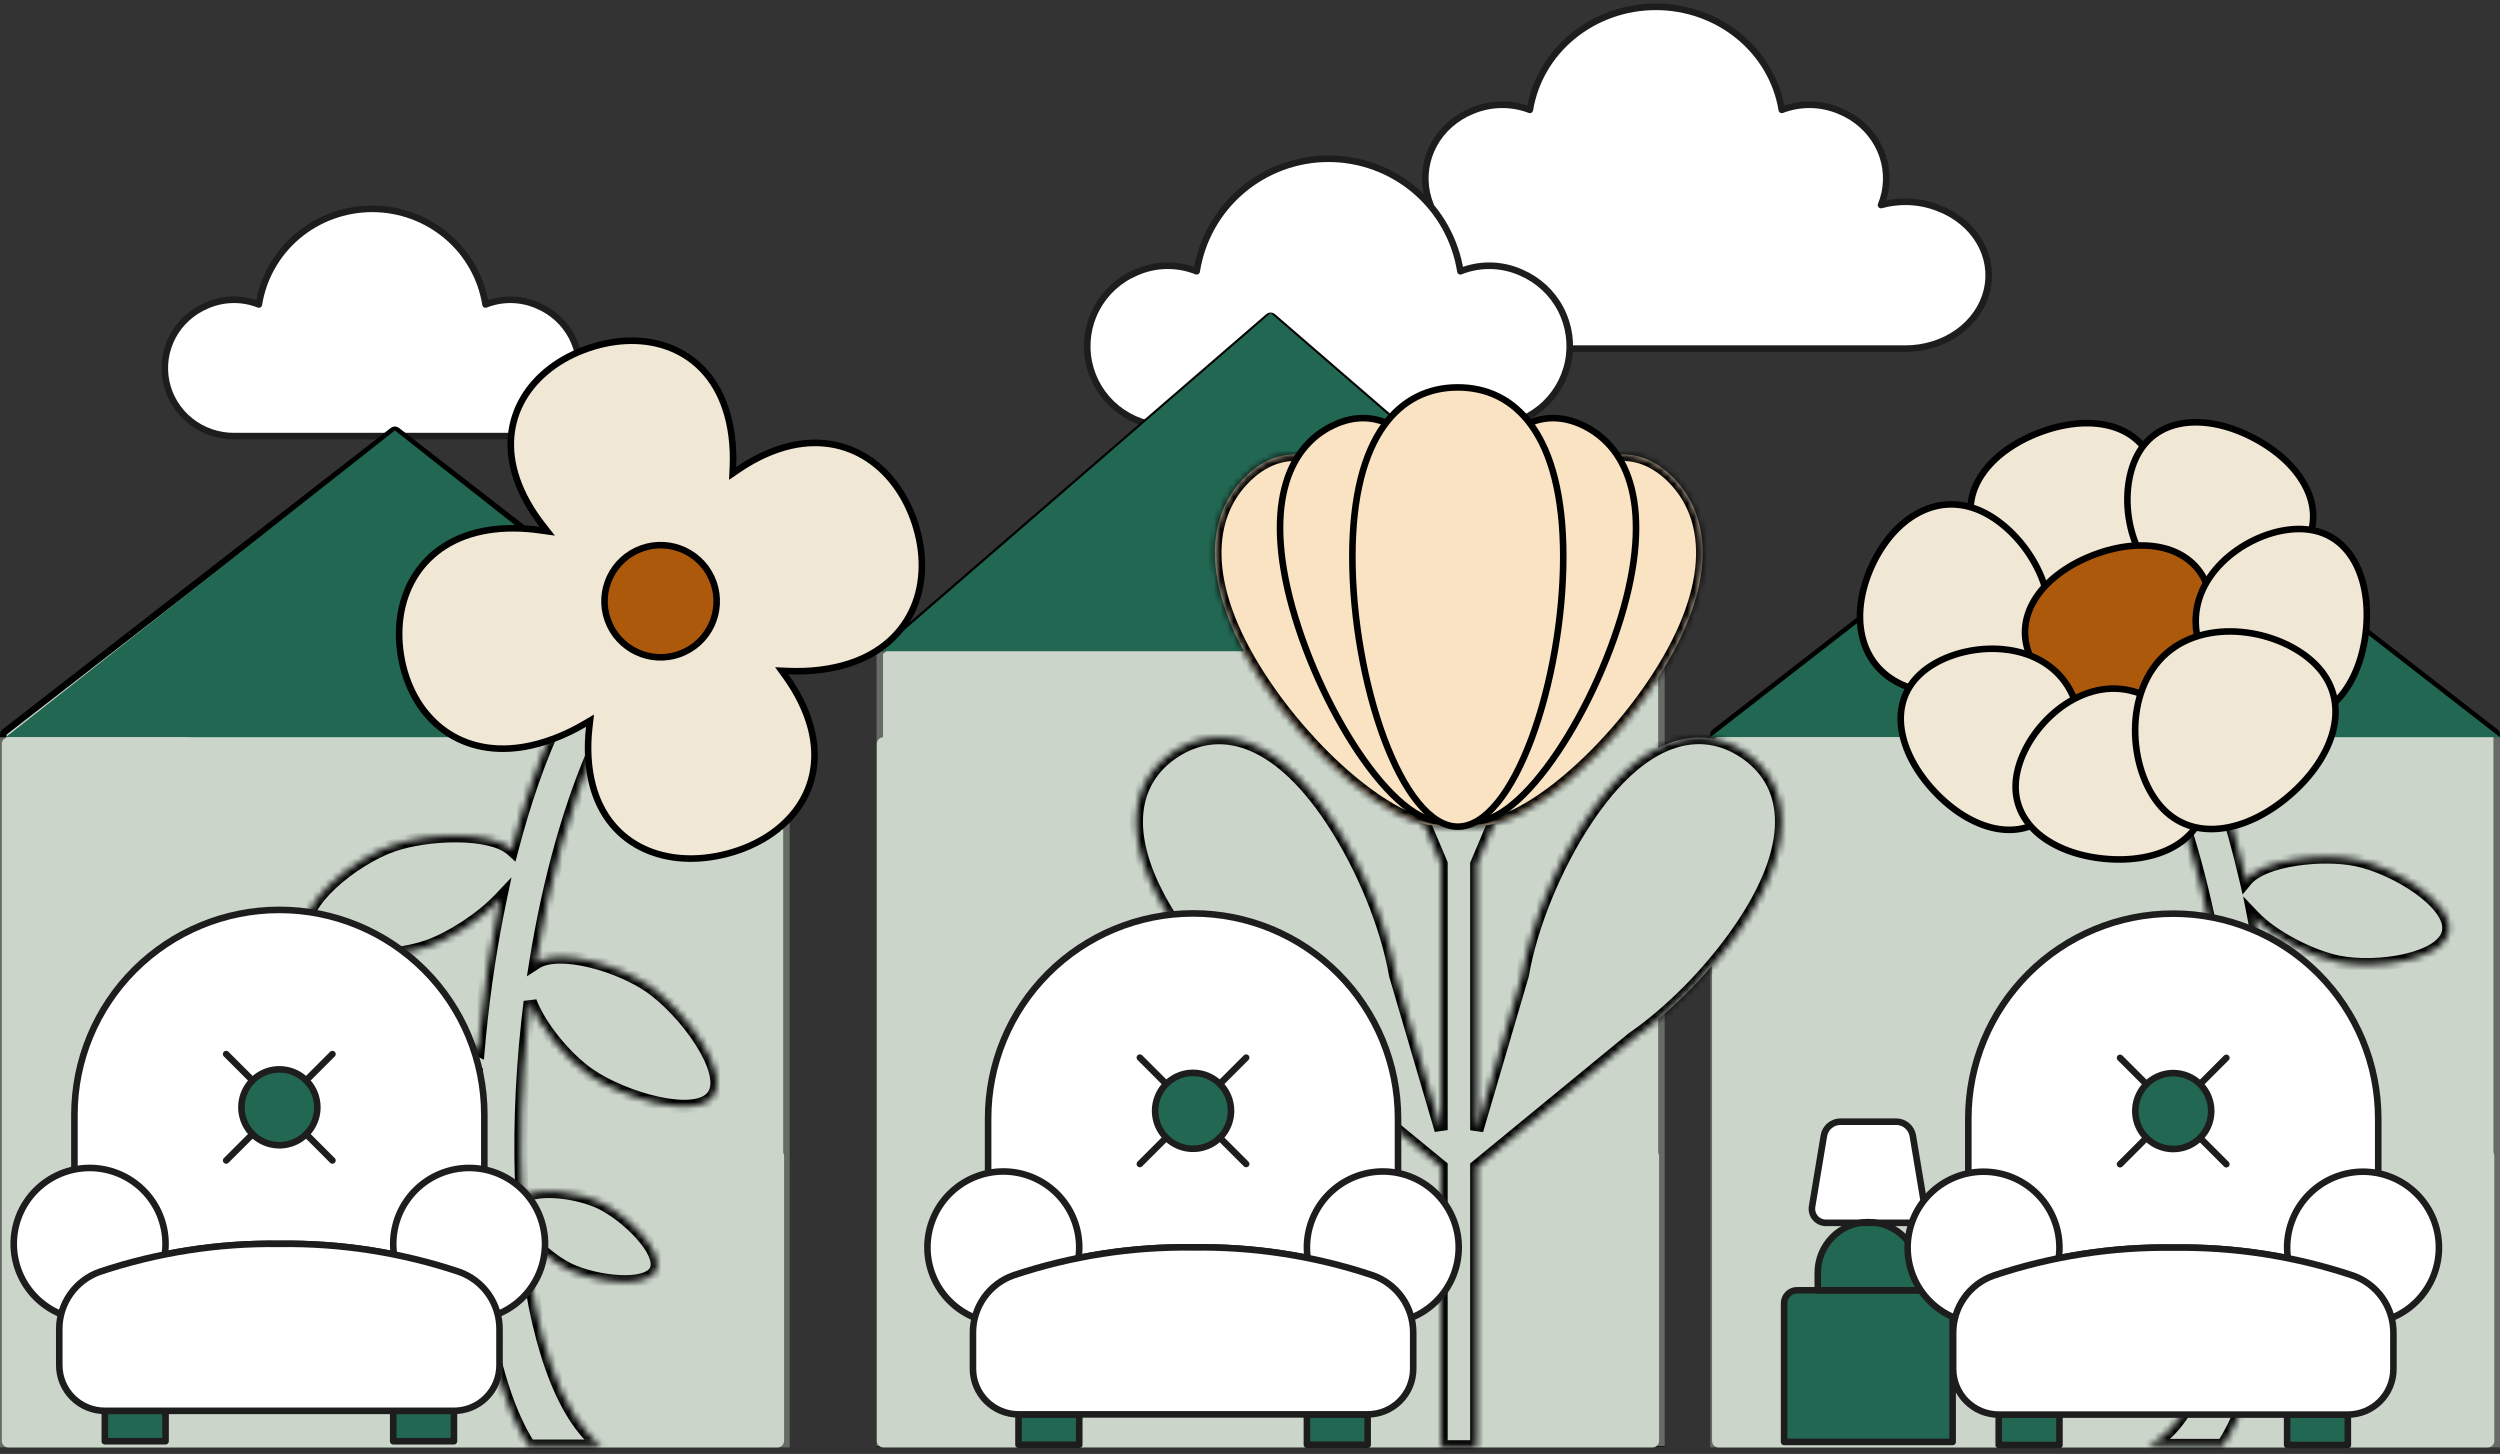 <svg width="380" height="221" viewBox="0 0 380 221" fill="none" xmlns="http://www.w3.org/2000/svg">
<rect x="0" y="0" width="380" height="221" fill="#333333" stroke="none"/>
<path d="M379.501 111.655V128.592V219.516H260.455V111.655C260.455 111.5 260.526 111.355 260.648 111.26L319.671 65.432C319.852 65.292 320.104 65.292 320.284 65.432L379.307 111.26C379.429 111.355 379.501 111.5 379.501 111.655Z" fill="#CBD5CA" stroke="black" stroke-linecap="round"/>
<path d="M319.978 65.425L259.955 112.061H380.001L319.978 65.425Z" fill="#226752"/>
<g style="mix-blend-mode:multiply" opacity="0.5">
<rect x="259.955" y="112.061" width="120.045" height="107.955" fill="#CBD5CA"/>
</g>
<g style="mix-blend-mode:overlay">
<path fill-rule="evenodd" clip-rule="evenodd" d="M379.137 175.744C379.137 175.191 378.689 174.744 378.137 174.744H350.435C349.883 174.744 349.435 174.296 349.435 173.744V154.849C349.435 154.297 348.988 153.849 348.435 153.849H320.391C319.839 153.849 319.391 153.402 319.391 152.849V133.962C319.391 133.41 318.943 132.962 318.391 132.962H290.355C289.802 132.962 289.355 132.514 289.355 131.962V113.061C289.355 112.509 288.907 112.061 288.355 112.061H261.234C260.682 112.061 260.234 112.509 260.234 113.061V219.016C260.234 219.568 260.682 220.016 261.234 220.016H319.389C319.39 220.016 319.391 220.015 319.391 220.014C319.391 220.012 319.392 220.012 319.393 220.012H378.137C378.689 220.012 379.137 219.564 379.137 219.012V175.744Z" fill="#CBD5CA"/>
</g>
<path fill-rule="evenodd" clip-rule="evenodd" d="M275.265 15.927C276.782 15.958 278.277 16.282 279.66 16.879H279.656C282.124 17.89 284.151 19.687 285.393 21.963C286.635 24.24 287.016 26.857 286.472 29.372C286.338 29.988 286.152 30.588 285.915 31.168C287.187 30.814 288.52 30.645 289.858 30.67C291.505 30.701 293.127 31.024 294.629 31.622H294.625C297.304 32.633 299.504 34.429 300.852 36.706C302.2 38.982 302.614 41.6 302.023 44.114C301.432 46.629 299.873 48.886 297.609 50.504C295.346 52.122 292.517 53.001 289.602 52.992H266.934H266.843H238.921C238.886 52.992 238.85 52.992 238.815 52.992H213.768C210.71 53.002 207.743 52.123 205.37 50.502C202.996 48.881 201.362 46.62 200.746 44.101C200.13 41.582 200.569 38.961 201.99 36.684C203.41 34.406 205.723 32.613 208.537 31.607C210.106 31.016 211.801 30.697 213.52 30.668C214.842 30.646 216.158 30.797 217.422 31.113C217.193 30.546 217.013 29.96 216.884 29.358C216.342 26.839 216.728 24.219 217.977 21.941C219.227 19.664 221.262 17.87 223.737 16.865C225.117 16.274 226.608 15.954 228.12 15.926C229.633 15.898 231.135 16.161 232.539 16.7C233.254 12.335 235.576 8.358 239.087 5.486C242.597 2.614 247.065 1.036 251.685 1.036C256.305 1.036 260.774 2.614 264.284 5.486C267.795 8.358 270.117 12.335 270.832 16.7C272.24 16.159 273.748 15.896 275.265 15.927Z" fill="white"/>
<path d="M279.66 16.879V17.379C279.897 17.379 280.101 17.212 280.149 16.98C280.197 16.748 280.075 16.514 279.858 16.42L279.66 16.879ZM275.265 15.927L275.255 16.427L275.265 15.927ZM279.656 16.879V16.379C279.417 16.379 279.211 16.548 279.165 16.782C279.119 17.017 279.245 17.251 279.466 17.342L279.656 16.879ZM285.393 21.963L285.832 21.724V21.724L285.393 21.963ZM286.472 29.372L285.983 29.266V29.266L286.472 29.372ZM285.915 31.168L285.452 30.979C285.38 31.156 285.414 31.358 285.541 31.501C285.668 31.643 285.865 31.701 286.049 31.65L285.915 31.168ZM289.858 30.67L289.868 30.17L289.858 30.67ZM294.629 31.622V32.121C294.868 32.121 295.074 31.951 295.12 31.716C295.165 31.48 295.036 31.246 294.813 31.157L294.629 31.622ZM294.625 31.622V31.122C294.383 31.122 294.176 31.294 294.133 31.532C294.089 31.769 294.222 32.004 294.448 32.089L294.625 31.622ZM297.609 50.504L297.9 50.911L297.609 50.504ZM289.602 52.992L289.603 52.492H289.602V52.992ZM238.921 52.992V52.492L238.919 52.492L238.921 52.992ZM238.815 52.992L238.817 52.492H238.815V52.992ZM213.768 52.992V52.492L213.766 52.492L213.768 52.992ZM205.37 50.502L205.651 50.089L205.37 50.502ZM200.746 44.101L201.232 43.982H201.232L200.746 44.101ZM201.99 36.684L202.414 36.948H202.414L201.99 36.684ZM208.537 31.607L208.705 32.078L208.713 32.075L208.537 31.607ZM213.52 30.668L213.528 31.168L213.52 30.668ZM217.422 31.113L217.3 31.598C217.483 31.644 217.675 31.584 217.799 31.442C217.922 31.3 217.956 31.101 217.885 30.927L217.422 31.113ZM216.884 29.358L216.395 29.463L216.395 29.463L216.884 29.358ZM217.977 21.941L217.539 21.701L217.977 21.941ZM223.737 16.865L223.925 17.328L223.934 17.325L223.737 16.865ZM232.539 16.7L232.36 17.166C232.5 17.22 232.657 17.208 232.788 17.133C232.918 17.058 233.008 16.929 233.032 16.78L232.539 16.7ZM239.087 5.486L239.403 5.873L239.087 5.486ZM264.284 5.486L264.601 5.099L264.284 5.486ZM270.832 16.7L270.339 16.78C270.363 16.929 270.453 17.058 270.583 17.133C270.714 17.208 270.871 17.22 271.011 17.166L270.832 16.7ZM279.858 16.42C278.415 15.797 276.856 15.46 275.275 15.427L275.255 16.427C276.707 16.457 278.138 16.767 279.461 17.338L279.858 16.42ZM279.656 17.379H279.66V16.379H279.656V17.379ZM285.832 21.724C284.533 19.343 282.417 17.47 279.845 16.416L279.466 17.342C281.832 18.311 283.769 20.03 284.954 22.203L285.832 21.724ZM286.961 29.477C287.531 26.845 287.131 24.105 285.832 21.724L284.954 22.203C286.139 24.375 286.502 26.87 285.983 29.266L286.961 29.477ZM286.377 31.357C286.625 30.751 286.821 30.122 286.961 29.477L285.983 29.266C285.856 29.853 285.678 30.426 285.452 30.979L286.377 31.357ZM289.868 30.17C288.481 30.144 287.1 30.319 285.78 30.686L286.049 31.65C287.274 31.308 288.558 31.145 289.849 31.17L289.868 30.17ZM294.813 31.157C293.255 30.537 291.573 30.202 289.868 30.17L289.849 31.17C291.437 31.199 293 31.512 294.444 32.086L294.813 31.157ZM294.625 32.121H294.629V31.122H294.625V32.121ZM301.282 36.451C299.871 34.068 297.577 32.202 294.801 31.154L294.448 32.089C297.03 33.064 299.136 34.79 300.422 36.961L301.282 36.451ZM302.51 44.228C303.131 41.585 302.695 38.836 301.282 36.451L300.422 36.961C301.706 39.129 302.097 41.614 301.536 44L302.51 44.228ZM297.9 50.911C300.254 49.228 301.889 46.87 302.51 44.228L301.536 44C300.975 46.387 299.492 48.544 297.318 50.097L297.9 50.911ZM289.6 53.492C292.615 53.501 295.547 52.592 297.9 50.911L297.318 50.097C295.144 51.651 292.419 52.5 289.603 52.492L289.6 53.492ZM266.934 53.492H289.602V52.492H266.934V53.492ZM266.843 53.492H266.934V52.492H266.843V53.492ZM238.921 53.492H266.843V52.492H238.921V53.492ZM238.813 53.492C238.85 53.492 238.886 53.492 238.923 53.492L238.919 52.492C238.885 52.492 238.851 52.492 238.817 52.492L238.813 53.492ZM213.768 53.492H238.815V52.492H213.768V53.492ZM205.088 50.915C207.55 52.597 210.618 53.503 213.769 53.492L213.766 52.492C210.803 52.502 207.936 51.649 205.651 50.089L205.088 50.915ZM200.261 44.219C200.909 46.871 202.624 49.233 205.088 50.915L205.651 50.089C203.368 48.53 201.815 46.368 201.232 43.982L200.261 44.219ZM201.565 36.419C200.077 38.806 199.611 41.565 200.261 44.219L201.232 43.982C200.649 41.599 201.062 39.116 202.414 36.948L201.565 36.419ZM208.369 31.137C205.461 32.175 203.052 34.035 201.565 36.419L202.414 36.948C203.768 34.778 205.985 33.05 208.705 32.078L208.369 31.137ZM213.511 30.168C211.736 30.198 209.985 30.527 208.361 31.14L208.713 32.075C210.227 31.505 211.865 31.196 213.528 31.168L213.511 30.168ZM217.543 30.628C216.237 30.301 214.877 30.146 213.511 30.168L213.528 31.168C214.807 31.147 216.08 31.293 217.3 31.598L217.543 30.628ZM216.395 29.463C216.53 30.093 216.719 30.707 216.958 31.3L217.885 30.927C217.668 30.386 217.496 29.826 217.372 29.253L216.395 29.463ZM217.539 21.701C216.232 24.083 215.827 26.826 216.395 29.463L217.372 29.253C216.856 26.853 217.224 24.355 218.416 22.182L217.539 21.701ZM223.549 16.402C220.97 17.449 218.845 19.32 217.539 21.701L218.416 22.182C219.608 20.008 221.553 18.292 223.925 17.328L223.549 16.402ZM228.111 15.426C226.535 15.456 224.98 15.788 223.54 16.405L223.934 17.325C225.254 16.759 226.682 16.453 228.13 16.426L228.111 15.426ZM232.718 16.233C231.254 15.671 229.687 15.396 228.111 15.426L228.13 16.426C229.578 16.399 231.017 16.651 232.36 17.166L232.718 16.233ZM238.77 5.099C235.168 8.046 232.781 12.131 232.045 16.619L233.032 16.78C233.727 12.539 235.984 8.67 239.403 5.873L238.77 5.099ZM251.685 0.536C246.952 0.536 242.372 2.153 238.77 5.099L239.403 5.873C242.823 3.076 247.178 1.536 251.685 1.536V0.536ZM264.601 5.099C260.999 2.153 256.419 0.536 251.685 0.536V1.536C256.192 1.536 260.548 3.076 263.968 5.873L264.601 5.099ZM271.325 16.619C270.59 12.131 268.203 8.046 264.601 5.099L263.968 5.873C267.387 8.67 269.644 12.539 270.339 16.78L271.325 16.619ZM275.275 15.427C273.694 15.395 272.122 15.669 270.653 16.233L271.011 17.166C272.359 16.649 273.802 16.398 275.255 16.427L275.275 15.427Z" fill="#1D1D1D"/>
<path d="M231.22 41.434C229.773 40.781 228.208 40.428 226.62 40.394C225.032 40.36 223.454 40.647 221.98 41.237C221.231 36.47 218.8 32.126 215.125 28.988C211.45 25.851 206.773 24.127 201.937 24.127C197.101 24.127 192.423 25.851 188.748 28.988C185.073 32.126 182.643 36.47 181.894 41.237C180.425 40.649 178.852 40.361 177.269 40.392C175.686 40.423 174.125 40.772 172.68 41.418C170.089 42.516 167.959 44.476 166.651 46.963C165.343 49.451 164.939 52.314 165.506 55.066C166.073 57.817 167.578 60.288 169.763 62.058C171.949 63.829 174.682 64.79 177.497 64.778H226.373C229.184 64.788 231.912 63.828 234.095 62.06C236.278 60.293 237.782 57.827 238.352 55.08C238.921 52.333 238.522 49.474 237.222 46.987C235.922 44.501 233.8 42.538 231.216 41.434H231.22Z" fill="white" stroke="#1D1D1D" stroke-linejoin="round"/>
<path d="M294.827 196.121H273.152C272.629 196.121 272.128 196.329 271.759 196.698C271.389 197.068 271.182 197.569 271.182 198.091V219.169H296.799V198.085C296.797 197.563 296.589 197.064 296.219 196.695C295.85 196.327 295.349 196.121 294.827 196.121Z" fill="#226752"/>
<path d="M291.674 193.558C291.688 192.539 291.5 191.528 291.12 190.583C290.74 189.638 290.177 188.778 289.462 188.053C288.747 187.327 287.894 186.752 286.955 186.358C286.015 185.965 285.007 185.763 283.989 185.763C282.97 185.763 281.962 185.965 281.022 186.358C280.083 186.752 279.231 187.327 278.515 188.053C277.8 188.778 277.237 189.638 276.857 190.583C276.477 191.528 276.289 192.539 276.304 193.558V196.125H291.674V193.558Z" fill="#226752"/>
<path d="M290.435 185.872H277.543C277.233 185.872 276.927 185.804 276.645 185.674C276.364 185.544 276.115 185.354 275.914 185.117C275.714 184.881 275.567 184.603 275.485 184.304C275.403 184.005 275.386 183.692 275.437 183.386L277.228 172.643C277.326 172.044 277.634 171.499 278.097 171.105C278.56 170.712 279.148 170.496 279.756 170.496H288.223C288.829 170.496 289.416 170.712 289.879 171.104C290.341 171.496 290.65 172.039 290.75 172.637L292.541 183.38C292.593 183.686 292.577 184 292.495 184.3C292.414 184.6 292.267 184.878 292.067 185.115C291.866 185.352 291.616 185.543 291.335 185.674C291.053 185.805 290.746 185.872 290.435 185.872Z" fill="white"/>
<path d="M290.435 185.872H277.543C277.233 185.872 276.927 185.804 276.645 185.674C276.364 185.544 276.115 185.354 275.914 185.117C275.714 184.881 275.567 184.603 275.485 184.304C275.403 184.005 275.386 183.692 275.437 183.386L277.228 172.643C277.326 172.044 277.634 171.499 278.097 171.105C278.56 170.712 279.148 170.496 279.756 170.496H288.223C288.829 170.496 289.416 170.712 289.879 171.104C290.341 171.496 290.65 172.039 290.75 172.637L292.541 183.38C292.593 183.686 292.577 184 292.495 184.3C292.414 184.6 292.267 184.878 292.067 185.115C291.866 185.352 291.616 185.543 291.335 185.674C291.053 185.805 290.746 185.872 290.435 185.872V185.872Z" stroke="#1D1D1D" stroke-linecap="round" stroke-linejoin="round"/>
<path d="M294.827 196.121H273.152C272.629 196.121 272.128 196.329 271.759 196.698C271.389 197.068 271.182 197.569 271.182 198.091V219.169H296.799V198.085C296.797 197.563 296.589 197.064 296.219 196.695C295.85 196.327 295.349 196.121 294.827 196.121V196.121Z" stroke="#1D1D1D" stroke-linecap="round" stroke-linejoin="round"/>
<path d="M291.674 193.558C291.688 192.539 291.5 191.528 291.12 190.583C290.74 189.638 290.177 188.778 289.462 188.053C288.747 187.327 287.894 186.752 286.955 186.358C286.015 185.965 285.007 185.763 283.989 185.763C282.97 185.763 281.962 185.965 281.022 186.358C280.083 186.752 279.231 187.327 278.515 188.053C277.8 188.778 277.237 189.638 276.857 190.583C276.477 191.528 276.289 192.539 276.304 193.558V196.125H291.674V193.558Z" stroke="#1D1D1D" stroke-linecap="round" stroke-linejoin="round"/>
<mask id="path-14-inside-1_1230_17545" fill="white">
<path fill-rule="evenodd" clip-rule="evenodd" d="M326.476 219.704C331.51 217.575 335.342 209.964 337.516 199.012C335.832 201.014 333.247 202.923 331.124 203.816C327.31 205.419 319.787 205.928 318.69 203.116C317.592 200.304 323.335 195.237 327.149 193.634C330.463 192.241 336.243 191.815 338.422 193.572C339.183 188.009 339.571 181.797 339.537 175.15C337.878 177.306 335.072 179.432 332.795 180.389C328.981 181.992 321.458 182.5 320.361 179.689C319.263 176.877 325.006 171.81 328.82 170.207C331.835 168.939 336.891 168.472 339.419 169.721C339.246 165.194 338.885 160.504 338.323 155.711C338.144 154.192 337.949 152.689 337.737 151.203C336.121 154.896 332.676 159.034 329.65 161.213C324.759 164.734 314.297 167.935 311.886 164.33C309.475 160.724 316.027 151.676 320.918 148.154C325.091 145.151 332.903 142.677 336.606 144.253C334.334 131.867 330.932 120.992 326.964 112.801C326.196 111.215 326.539 109.239 327.914 108.122C329.622 106.732 332.055 107.324 333.044 109.278C336.272 115.655 339.154 124.048 341.393 133.762C343.996 130.589 352.986 129.623 358.148 130.671C364.018 131.863 372.934 137.283 372.182 141.581C371.43 145.88 361.293 147.431 355.424 146.239C351.382 145.418 345.571 142.527 342.591 139.402C343.761 145.403 344.688 151.816 345.313 158.5C346.07 166.609 346.317 174.417 346.111 181.651C348.52 180.157 354.56 181.315 357.734 183.024C361.387 184.991 366.224 190.366 364.877 193.058C363.531 195.751 356.511 194.742 352.859 192.775C350.469 191.489 347.39 188.645 345.925 186.079C345.085 201.078 342.218 213.178 337.909 219.704H326.476Z"/>
</mask>
<path fill-rule="evenodd" clip-rule="evenodd" d="M326.476 219.704C331.51 217.575 335.342 209.964 337.516 199.012C335.832 201.014 333.247 202.923 331.124 203.816C327.31 205.419 319.787 205.928 318.69 203.116C317.592 200.304 323.335 195.237 327.149 193.634C330.463 192.241 336.243 191.815 338.422 193.572C339.183 188.009 339.571 181.797 339.537 175.15C337.878 177.306 335.072 179.432 332.795 180.389C328.981 181.992 321.458 182.5 320.361 179.689C319.263 176.877 325.006 171.81 328.82 170.207C331.835 168.939 336.891 168.472 339.419 169.721C339.246 165.194 338.885 160.504 338.323 155.711C338.144 154.192 337.949 152.689 337.737 151.203C336.121 154.896 332.676 159.034 329.65 161.213C324.759 164.734 314.297 167.935 311.886 164.33C309.475 160.724 316.027 151.676 320.918 148.154C325.091 145.151 332.903 142.677 336.606 144.253C334.334 131.867 330.932 120.992 326.964 112.801C326.196 111.215 326.539 109.239 327.914 108.122C329.622 106.732 332.055 107.324 333.044 109.278C336.272 115.655 339.154 124.048 341.393 133.762C343.996 130.589 352.986 129.623 358.148 130.671C364.018 131.863 372.934 137.283 372.182 141.581C371.43 145.88 361.293 147.431 355.424 146.239C351.382 145.418 345.571 142.527 342.591 139.402C343.761 145.403 344.688 151.816 345.313 158.5C346.07 166.609 346.317 174.417 346.111 181.651C348.52 180.157 354.56 181.315 357.734 183.024C361.387 184.991 366.224 190.366 364.877 193.058C363.531 195.751 356.511 194.742 352.859 192.775C350.469 191.489 347.39 188.645 345.925 186.079C345.085 201.078 342.218 213.178 337.909 219.704H326.476Z" fill="#CBD5CA"/>
<path d="M326.476 219.704L326.087 218.782L326.476 220.704V219.704ZM337.516 199.012L338.497 199.206L336.751 198.368L337.516 199.012ZM331.124 203.816L331.511 204.738L331.124 203.816ZM318.69 203.116L319.621 202.752L318.69 203.116ZM327.149 193.634L326.761 192.712L327.149 193.634ZM338.422 193.572L337.794 194.35L339.172 195.462L339.412 193.707L338.422 193.572ZM339.537 175.15L340.537 175.145L340.523 172.23L338.745 174.54L339.537 175.15ZM332.795 180.389L333.182 181.31L332.795 180.389ZM320.361 179.689L321.292 179.325L320.361 179.689ZM328.82 170.207L328.433 169.285L328.82 170.207ZM339.419 169.721L338.976 170.618L340.482 171.361L340.418 169.683L339.419 169.721ZM338.323 155.711L339.316 155.595L338.323 155.711ZM337.737 151.203L338.727 151.062L338.23 147.58L336.821 150.802L337.737 151.203ZM329.65 161.213L329.065 160.401L329.65 161.213ZM311.886 164.33L311.055 164.885L311.886 164.33ZM320.918 148.154L321.503 148.966L320.918 148.154ZM336.606 144.253L336.214 145.173L337.925 145.901L337.589 144.072L336.606 144.253ZM326.964 112.801L327.864 112.365L326.964 112.801ZM327.914 108.122L327.283 107.346V107.346L327.914 108.122ZM333.044 109.278L332.152 109.73V109.73L333.044 109.278ZM341.393 133.762L340.418 133.986L340.875 135.969L342.166 134.396L341.393 133.762ZM358.148 130.671L357.949 131.651L358.148 130.671ZM372.182 141.581L371.197 141.409L372.182 141.581ZM355.424 146.239L355.225 147.219L355.424 146.239ZM342.591 139.402L343.314 138.712L340.955 136.238L341.609 139.593L342.591 139.402ZM345.313 158.5L344.317 158.593L345.313 158.5ZM346.111 181.651L345.111 181.623L345.058 183.481L346.638 182.501L346.111 181.651ZM357.734 183.024L358.208 182.144L357.734 183.024ZM364.877 193.058L365.772 193.505L364.877 193.058ZM352.859 192.775L352.385 193.656L352.859 192.775ZM345.925 186.079L346.793 185.583L345.115 182.645L344.926 186.023L345.925 186.079ZM337.909 219.704V220.704H338.447L338.744 220.255L337.909 219.704ZM326.866 220.625C329.686 219.432 332.044 216.766 333.954 213.132C335.872 209.481 337.399 204.74 338.497 199.206L336.535 198.817C335.46 204.236 333.983 208.776 332.184 212.201C330.375 215.643 328.3 217.847 326.087 218.782L326.866 220.625ZM336.751 198.368C335.162 200.257 332.704 202.066 330.736 202.894L331.511 204.738C333.79 203.78 336.502 201.771 338.282 199.655L336.751 198.368ZM330.736 202.894C328.972 203.635 326.276 204.144 323.898 204.121C322.71 204.11 321.668 203.966 320.89 203.693C320.096 203.414 319.743 203.064 319.621 202.752L317.758 203.48C318.185 204.574 319.184 205.214 320.228 205.58C321.289 205.953 322.571 206.109 323.879 206.121C326.49 206.146 329.462 205.599 331.511 204.738L330.736 202.894ZM319.621 202.752C319.496 202.432 319.518 201.906 319.908 201.118C320.288 200.35 320.946 199.488 321.793 198.62C323.49 196.881 325.772 195.298 327.536 194.556L326.761 192.712C324.712 193.573 322.215 195.325 320.362 197.223C319.433 198.174 318.623 199.206 318.116 200.23C317.619 201.233 317.334 202.394 317.758 203.48L319.621 202.752ZM327.536 194.556C329.061 193.915 331.209 193.479 333.24 193.421C334.25 193.392 335.2 193.458 336.006 193.624C336.823 193.792 337.421 194.049 337.794 194.35L339.049 192.793C338.333 192.215 337.391 191.867 336.409 191.665C335.415 191.46 334.304 191.39 333.183 191.422C330.95 191.486 328.551 191.96 326.761 192.712L327.536 194.556ZM339.412 193.707C340.181 188.092 340.571 181.833 340.537 175.145L338.537 175.155C338.57 181.761 338.185 187.926 337.431 193.436L339.412 193.707ZM338.745 174.54C337.191 176.56 334.524 178.577 332.407 179.467L333.182 181.31C335.62 180.286 338.566 178.053 340.33 175.76L338.745 174.54ZM332.407 179.467C330.643 180.208 327.947 180.717 325.569 180.694C324.382 180.683 323.339 180.539 322.562 180.266C321.767 179.987 321.414 179.637 321.292 179.325L319.429 180.052C319.856 181.147 320.855 181.787 321.899 182.153C322.96 182.526 324.242 182.682 325.55 182.694C328.161 182.719 331.133 182.172 333.182 181.31L332.407 179.467ZM321.292 179.325C321.167 179.004 321.189 178.479 321.579 177.69C321.96 176.923 322.617 176.061 323.464 175.193C325.162 173.454 327.443 171.87 329.208 171.129L328.433 169.285C326.384 170.146 323.886 171.898 322.033 173.796C321.105 174.747 320.294 175.779 319.787 176.803C319.29 177.805 319.006 178.967 319.429 180.052L321.292 179.325ZM329.208 171.129C330.592 170.547 332.495 170.132 334.363 170.018C336.258 169.903 337.945 170.108 338.976 170.618L339.862 168.824C338.365 168.085 336.26 167.899 334.241 168.022C332.196 168.147 330.064 168.599 328.433 169.285L329.208 171.129ZM340.418 169.683C340.245 165.129 339.881 160.413 339.316 155.595L337.329 155.828C337.889 160.595 338.248 165.259 338.42 169.759L340.418 169.683ZM339.316 155.595C339.137 154.068 338.94 152.556 338.727 151.062L336.747 151.344C336.958 152.822 337.152 154.317 337.329 155.828L339.316 155.595ZM336.821 150.802C335.279 154.325 331.951 158.323 329.065 160.401L330.234 162.024C333.401 159.744 336.963 155.466 338.653 151.604L336.821 150.802ZM329.065 160.401C326.744 162.073 323.034 163.704 319.619 164.468C317.914 164.85 316.346 165 315.099 164.865C313.835 164.727 313.083 164.32 312.717 163.774L311.055 164.885C311.895 166.142 313.355 166.687 314.883 166.853C316.429 167.021 318.234 166.828 320.056 166.42C323.698 165.604 327.665 163.874 330.234 162.024L329.065 160.401ZM312.717 163.774C312.345 163.216 312.239 162.316 312.563 161.018C312.88 159.744 313.571 158.264 314.515 156.736C316.405 153.676 319.18 150.638 321.503 148.966L320.334 147.343C317.765 149.192 314.819 152.439 312.813 155.685C311.809 157.31 311.008 158.987 310.622 160.534C310.243 162.057 310.222 163.64 311.055 164.885L312.717 163.774ZM321.503 148.966C323.475 147.546 326.357 146.223 329.2 145.451C330.616 145.067 331.996 144.828 333.223 144.774C334.461 144.721 335.478 144.86 336.214 145.173L336.997 143.333C335.882 142.858 334.534 142.715 333.136 142.776C331.726 142.837 330.197 143.109 328.676 143.521C325.644 144.344 322.534 145.759 320.334 147.343L321.503 148.966ZM337.589 144.072C335.306 131.622 331.881 120.657 327.864 112.365L326.064 113.237C329.983 121.327 333.362 132.111 335.622 144.433L337.589 144.072ZM327.864 112.365C327.278 111.155 327.564 109.694 328.544 108.897L327.283 107.346C325.514 108.784 325.113 111.275 326.064 113.237L327.864 112.365ZM328.544 108.897C329.729 107.934 331.434 108.312 332.152 109.73L333.936 108.826C332.676 106.337 329.515 105.531 327.283 107.346L328.544 108.897ZM332.152 109.73C335.333 116.015 338.191 124.326 340.418 133.986L342.367 133.537C340.116 123.771 337.211 115.296 333.936 108.826L332.152 109.73ZM342.166 134.396C342.666 133.787 343.542 133.211 344.758 132.72C345.958 132.236 347.41 131.867 348.967 131.622C352.092 131.129 355.507 131.155 357.949 131.651L358.347 129.691C355.627 129.139 351.967 129.124 348.656 129.646C346.994 129.908 345.388 130.309 344.009 130.866C342.646 131.416 341.422 132.15 340.62 133.127L342.166 134.396ZM357.949 131.651C360.729 132.216 364.298 133.805 367.069 135.776C368.452 136.76 369.587 137.805 370.323 138.818C371.068 139.844 371.319 140.713 371.197 141.409L373.167 141.754C373.421 140.3 372.84 138.88 371.941 137.643C371.034 136.394 369.714 135.204 368.228 134.146C365.261 132.035 361.437 130.319 358.347 129.691L357.949 131.651ZM371.197 141.409C371.077 142.096 370.56 142.793 369.534 143.447C368.516 144.095 367.114 144.621 365.497 144.995C362.258 145.742 358.402 145.823 355.623 145.259L355.225 147.219C358.315 147.846 362.462 147.748 365.947 146.943C367.691 146.541 369.331 145.948 370.609 145.134C371.878 144.325 372.911 143.216 373.167 141.754L371.197 141.409ZM355.623 145.259C353.716 144.872 351.342 143.983 349.072 142.798C346.797 141.611 344.702 140.167 343.314 138.712L341.867 140.092C343.46 141.762 345.76 143.326 348.146 144.571C350.536 145.818 353.089 146.785 355.225 147.219L355.623 145.259ZM341.609 139.593C342.773 145.56 343.695 151.941 344.317 158.593L346.308 158.407C345.681 151.691 344.749 145.245 343.572 139.21L341.609 139.593ZM344.317 158.593C345.071 166.664 345.316 174.43 345.111 181.623L347.11 181.68C347.317 174.403 347.069 166.555 346.308 158.407L344.317 158.593ZM346.638 182.501C347.048 182.246 347.698 182.061 348.575 181.992C349.438 181.924 350.441 181.975 351.494 182.126C353.61 182.43 355.796 183.117 357.26 183.905L358.208 182.144C356.498 181.223 354.077 180.476 351.778 180.147C350.622 179.981 349.466 179.916 348.419 179.998C347.387 180.079 346.378 180.309 345.584 180.801L346.638 182.501ZM357.26 183.905C358.948 184.814 360.967 186.551 362.391 188.383C363.101 189.296 363.627 190.187 363.9 190.963C364.178 191.754 364.147 192.283 363.983 192.611L365.772 193.505C366.281 192.487 366.15 191.335 365.786 190.299C365.417 189.249 364.757 188.168 363.97 187.155C362.399 185.134 360.173 183.202 358.208 182.144L357.26 183.905ZM363.983 192.611C363.823 192.931 363.441 193.249 362.675 193.464C361.919 193.675 360.925 193.743 359.8 193.666C357.547 193.513 355.02 192.803 353.333 191.895L352.385 193.656C354.35 194.714 357.159 195.492 359.665 195.662C360.92 195.747 362.162 195.684 363.215 195.39C364.258 195.097 365.258 194.532 365.772 193.505L363.983 192.611ZM353.333 191.895C351.093 190.689 348.158 187.973 346.793 185.583L345.056 186.575C346.623 189.318 349.844 192.288 352.385 193.656L353.333 191.895ZM344.926 186.023C344.089 200.982 341.231 212.858 337.075 219.152L338.744 220.255C343.205 213.498 346.082 201.173 346.923 186.135L344.926 186.023ZM326.476 220.704H337.909V218.704H326.476V220.704Z" fill="black" mask="url(#path-14-inside-1_1230_17545)"/>
<path d="M300.158 80.84C301.363 83.967 304.259 86.983 307.821 88.85C311.38 90.715 315.526 91.395 319.221 89.973C322.915 88.551 325.534 85.269 326.921 81.501C328.309 77.728 328.432 73.551 327.227 70.424C326.034 67.332 323.615 65.456 320.541 64.7C317.45 63.941 313.69 64.317 309.893 65.778C306.097 67.239 303.056 69.48 301.273 72.114C299.5 74.735 298.965 77.748 300.158 80.84Z" fill="#F0E7D5" stroke="black"/>
<path d="M324.891 69.154C323.316 72.112 322.934 76.274 323.857 80.186C324.778 84.094 326.981 87.668 330.477 89.525C333.974 91.382 338.171 91.207 341.929 89.784C345.691 88.36 348.93 85.716 350.504 82.757C352.061 79.831 351.894 76.776 350.45 73.961C348.999 71.131 346.251 68.54 342.659 66.632C339.066 64.724 335.379 63.897 332.219 64.278C329.076 64.657 326.448 66.228 324.891 69.154Z" fill="#F0E7D5" stroke="black"/>
<path d="M289.094 104.056C292.472 105.596 297.019 105.88 301.148 104.845C305.279 103.81 308.896 101.482 310.532 97.901C312.167 94.32 311.556 90.065 309.631 86.269C307.707 82.475 304.512 79.23 301.134 77.69C297.785 76.163 294.485 76.418 291.598 77.954C288.697 79.497 286.191 82.349 284.506 86.038C282.822 89.727 282.309 93.487 283.043 96.688C283.774 99.873 285.744 102.529 289.094 104.056Z" fill="#F0E7D5" stroke="black"/>
<path d="M308.44 99.433C309.645 102.56 312.541 105.575 316.104 107.442C319.662 109.308 323.808 109.987 327.503 108.566C331.198 107.144 333.816 103.862 335.203 100.093C336.591 96.321 336.714 92.144 335.509 89.017C334.317 85.924 331.897 84.048 328.823 83.293C325.732 82.534 321.972 82.91 318.176 84.371C314.379 85.832 311.338 88.073 309.556 90.707C307.782 93.328 307.248 96.34 308.44 99.433Z" fill="#AC590C" stroke="black"/>
<path d="M350.734 80.477C347.401 80.099 343.386 81.272 340.082 83.565C336.782 85.856 334.263 89.215 333.818 93.145C333.372 97.076 335.075 100.912 337.779 103.883C340.486 106.856 344.137 108.896 347.47 109.273C350.766 109.646 353.55 108.369 355.641 105.994C357.743 103.606 359.147 100.102 359.604 96.063C360.062 92.024 359.478 88.294 357.964 85.498C356.457 82.716 354.03 80.849 350.734 80.477Z" fill="#F0E7D5" stroke="black"/>
<path d="M311.665 123.645C314.112 121.353 315.819 117.538 316.211 113.538C316.603 109.542 315.674 105.449 312.966 102.563C310.258 99.677 306.229 98.488 302.212 98.621C298.192 98.755 294.271 100.212 291.825 102.504C289.405 104.77 288.575 107.715 289.031 110.846C289.489 113.993 291.252 117.332 294.034 120.297C296.817 123.262 300.039 125.235 303.153 125.894C306.25 126.55 309.245 125.912 311.665 123.645Z" fill="#F0E7D5" stroke="black"/>
<path d="M335.291 121.413C335.615 118.078 334.376 114.086 332.028 110.823C329.682 107.563 326.279 105.101 322.338 104.72C318.397 104.338 314.585 106.102 311.656 108.851C308.724 111.603 306.742 115.283 306.419 118.619C306.099 121.917 307.421 124.676 309.832 126.727C312.256 128.788 315.786 130.134 319.836 130.526C323.885 130.918 327.609 130.275 330.383 128.716C333.143 127.166 334.971 124.712 335.291 121.413Z" fill="#F0E7D5" stroke="black"/>
<path d="M352.509 101.588C350.086 98.798 345.956 96.761 341.57 96.161C337.188 95.563 332.638 96.409 329.341 99.269C326.044 102.128 324.565 106.51 324.542 110.928C324.519 115.351 325.957 119.723 328.381 122.512C330.78 125.274 333.996 126.313 337.467 125.943C340.955 125.572 344.706 123.775 348.085 120.844C351.465 117.913 353.773 114.456 354.631 111.058C355.486 107.677 354.909 104.349 352.509 101.588Z" fill="#F0E7D5" stroke="black"/>
<path d="M303.033 193.891C311.831 190.948 321.063 189.511 330.339 189.64C339.615 189.511 348.847 190.948 357.645 193.891C359.127 194.411 360.451 195.304 361.489 196.483V170.027C361.489 161.765 358.207 153.841 352.364 147.999C346.522 142.156 338.598 138.874 330.336 138.874C322.074 138.874 314.15 142.156 308.308 147.999C302.466 153.841 299.184 161.765 299.184 170.027V196.483C300.224 195.303 301.549 194.411 303.033 193.891Z" fill="white"/>
<path d="M303.033 193.891C311.831 190.948 321.063 189.511 330.339 189.64C339.615 189.511 348.847 190.948 357.645 193.891C359.127 194.411 360.451 195.304 361.489 196.483V170.027C361.489 161.765 358.207 153.841 352.364 147.999C346.522 142.156 338.598 138.874 330.336 138.874C322.074 138.874 314.15 142.156 308.308 147.999C302.466 153.841 299.184 161.765 299.184 170.027V196.483C300.224 195.303 301.549 194.411 303.033 193.891V193.891Z" stroke="#1D1D1D" stroke-linecap="round" stroke-linejoin="round"/>
<path d="M289.959 189.637C289.959 192.697 291.175 195.632 293.338 197.796C295.502 199.959 298.437 201.175 301.497 201.175C304.557 201.175 307.491 199.959 309.655 197.796C311.819 195.632 313.034 192.697 313.034 189.637C313.034 186.577 311.819 183.643 309.655 181.479C307.491 179.315 304.557 178.1 301.497 178.1C298.437 178.1 295.502 179.315 293.338 181.479C291.175 183.643 289.959 186.577 289.959 189.637Z" fill="white"/>
<path d="M289.959 189.637C289.959 192.697 291.175 195.632 293.338 197.796C295.502 199.959 298.437 201.175 301.497 201.175C304.557 201.175 307.491 199.959 309.655 197.796C311.819 195.632 313.034 192.697 313.034 189.637C313.034 186.577 311.819 183.643 309.655 181.479C307.491 179.315 304.557 178.1 301.497 178.1C298.437 178.1 295.502 179.315 293.338 181.479C291.175 183.643 289.959 186.577 289.959 189.637V189.637Z" stroke="#1D1D1D" stroke-linecap="round" stroke-linejoin="round"/>
<path d="M347.643 189.637C347.643 192.697 348.858 195.632 351.022 197.796C353.186 199.959 356.12 201.175 359.18 201.175C362.24 201.175 365.175 199.959 367.338 197.796C369.502 195.632 370.718 192.697 370.718 189.637C370.718 186.577 369.502 183.643 367.338 181.479C365.175 179.315 362.24 178.1 359.18 178.1C356.12 178.1 353.186 179.315 351.022 181.479C348.858 183.643 347.643 186.577 347.643 189.637Z" fill="white"/>
<path d="M347.643 189.637C347.643 192.697 348.858 195.632 351.022 197.796C353.186 199.959 356.12 201.175 359.18 201.175C362.24 201.175 365.175 199.959 367.338 197.796C369.502 195.632 370.718 192.697 370.718 189.637C370.718 186.577 369.502 183.643 367.338 181.479C365.175 179.315 362.24 178.1 359.18 178.1C356.12 178.1 353.186 179.315 351.022 181.479C348.858 183.643 347.643 186.577 347.643 189.637V189.637Z" stroke="#1D1D1D" stroke-linecap="round" stroke-linejoin="round"/>
<path d="M303.805 215.022H313.035V219.637H303.805V215.022Z" fill="#226752" stroke="#1D1D1D" stroke-linecap="round" stroke-linejoin="round"/>
<path d="M347.643 215.022H356.873V219.637H347.643V215.022Z" fill="#226752" stroke="#1D1D1D" stroke-linecap="round" stroke-linejoin="round"/>
<path d="M336.106 168.88C336.106 170.021 335.768 171.136 335.134 172.085C334.5 173.034 333.599 173.773 332.545 174.21C331.491 174.646 330.331 174.761 329.212 174.538C328.093 174.315 327.065 173.766 326.258 172.959C325.451 172.152 324.902 171.125 324.679 170.006C324.457 168.887 324.571 167.727 325.007 166.672C325.444 165.618 326.184 164.717 327.132 164.084C328.081 163.45 329.196 163.111 330.337 163.111C331.867 163.111 333.334 163.719 334.416 164.801C335.498 165.883 336.106 167.35 336.106 168.88Z" fill="#226752" stroke="#1D1D1D" stroke-linecap="round" stroke-linejoin="round"/>
<path d="M363.799 202.593C363.802 200.683 363.212 198.819 362.11 197.259C361.008 195.699 359.448 194.521 357.647 193.886C348.848 190.943 339.617 189.506 330.341 189.636C321.064 189.506 311.832 190.943 303.034 193.886C301.232 194.521 299.672 195.699 298.57 197.259C297.468 198.819 296.878 200.683 296.881 202.593V208.096C296.881 209.006 297.06 209.906 297.408 210.746C297.756 211.585 298.266 212.349 298.909 212.991C299.552 213.634 300.315 214.144 301.155 214.492C301.995 214.839 302.895 215.018 303.804 215.018H356.875C357.784 215.018 358.684 214.839 359.524 214.492C360.364 214.144 361.127 213.634 361.77 212.991C362.413 212.349 362.923 211.585 363.271 210.746C363.619 209.906 363.798 209.006 363.798 208.096L363.799 202.593Z" fill="white"/>
<path d="M334.405 164.793L338.402 160.796" stroke="#1D1D1D" stroke-linecap="round" stroke-linejoin="round"/>
<path d="M322.252 160.796L326.249 164.793" stroke="#1D1D1D" stroke-linecap="round" stroke-linejoin="round"/>
<path d="M322.252 176.959L326.249 172.962" stroke="#1D1D1D" stroke-linecap="round" stroke-linejoin="round"/>
<path d="M334.405 172.962L338.402 176.959" stroke="#1D1D1D" stroke-linecap="round" stroke-linejoin="round"/>
<path d="M363.799 202.593C363.802 200.683 363.212 198.819 362.11 197.259C361.008 195.699 359.448 194.521 357.647 193.886C348.848 190.943 339.617 189.506 330.341 189.636C321.064 189.506 311.832 190.943 303.034 193.886C301.232 194.521 299.672 195.699 298.57 197.259C297.468 198.819 296.878 200.683 296.881 202.593V208.096C296.881 209.006 297.06 209.906 297.408 210.746C297.756 211.585 298.266 212.349 298.909 212.991C299.552 213.634 300.315 214.144 301.155 214.492C301.995 214.839 302.895 215.018 303.804 215.018H356.875C357.784 215.018 358.684 214.839 359.524 214.492C360.364 214.144 361.127 213.634 361.77 212.991C362.413 212.349 362.923 211.585 363.271 210.746C363.619 209.906 363.798 209.006 363.798 208.096L363.799 202.593Z" stroke="#1D1D1D" stroke-linecap="round" stroke-linejoin="round"/>
<path d="M252.545 99.41V118.313V219.38H133.721V99.41C133.721 99.265 133.784 99.127 133.894 99.032L192.806 48.121C192.994 47.959 193.272 47.959 193.46 48.121L252.372 99.032C252.482 99.127 252.545 99.265 252.545 99.41Z" fill="#CBD5CA" stroke="black" stroke-linecap="round"/>
<path d="M193.132 47.584L133.705 99.006H252.559L193.132 47.584Z" fill="#226752"/>
<g style="mix-blend-mode:multiply" opacity="0.5">
<rect x="133.221" y="99.006" width="119.824" height="120.794" fill="#CBD5CA"/>
</g>
<g style="mix-blend-mode:overlay">
<path fill-rule="evenodd" clip-rule="evenodd" d="M252.181 175.744C252.181 175.192 251.734 174.744 251.181 174.744H223.48C222.928 174.744 222.48 174.296 222.48 173.744V154.85C222.48 154.297 222.032 153.85 221.48 153.85H193.436C192.884 153.85 192.436 153.402 192.436 152.85V133.962C192.436 133.41 191.988 132.962 191.436 132.962H163.399C162.847 132.962 162.399 132.514 162.399 131.962V113.061C162.399 112.509 161.952 112.061 161.399 112.061H134.279C133.727 112.061 133.279 112.509 133.279 113.061V219.016C133.279 219.568 133.727 220.016 134.279 220.016H192.434C192.435 220.016 192.436 220.015 192.436 220.014C192.436 220.013 192.437 220.012 192.438 220.012H251.181C251.734 220.012 252.181 219.564 252.181 219.012V175.744Z" fill="#CBD5CA"/>
</g>
<mask id="path-43-inside-2_1230_17545" fill="white">
<path fill-rule="evenodd" clip-rule="evenodd" d="M241.065 124.606C236.357 131.722 232.685 140.751 231.401 148.193L224.467 171.802V131.331L230.837 116.234H212.706L219.047 131.264V171.773L212.122 148.194C210.836 140.755 207.165 131.732 202.461 124.62C193.845 111.597 185.024 109.915 178.409 114.291C171.795 118.667 169.892 127.443 178.508 140.466C182.964 147.202 189.361 153.755 195.415 157.907L219.047 177.313V219.906H224.467V177.313L248.143 157.871C254.187 153.718 260.569 147.176 265.017 140.453C273.633 127.429 271.73 118.653 265.116 114.278C258.501 109.902 249.68 111.583 241.065 124.606Z"/>
</mask>
<path fill-rule="evenodd" clip-rule="evenodd" d="M241.065 124.606C236.357 131.722 232.685 140.751 231.401 148.193L224.467 171.802V131.331L230.837 116.234H212.706L219.047 131.264V171.773L212.122 148.194C210.836 140.755 207.165 131.732 202.461 124.62C193.845 111.597 185.024 109.915 178.409 114.291C171.795 118.667 169.892 127.443 178.508 140.466C182.964 147.202 189.361 153.755 195.415 157.907L219.047 177.313V219.906H224.467V177.313L248.143 157.871C254.187 153.718 260.569 147.176 265.017 140.453C273.633 127.429 271.73 118.653 265.116 114.278C258.501 109.902 249.68 111.583 241.065 124.606Z" fill="#CBD5CA"/>
<path d="M231.401 148.193L232.36 148.475L232.376 148.42L232.386 148.363L231.401 148.193ZM241.065 124.606L241.899 125.158L241.065 124.606ZM224.467 171.802H223.467L225.427 172.083L224.467 171.802ZM224.467 131.331L223.546 130.942L223.467 131.128V131.331H224.467ZM230.837 116.234L231.758 116.623L232.344 115.234H230.837V116.234ZM212.706 116.234V115.234H211.198L211.784 116.623L212.706 116.234ZM219.047 131.264H220.047V131.062L219.968 130.876L219.047 131.264ZM219.047 171.773L218.088 172.055L220.047 171.773H219.047ZM212.122 148.194L211.137 148.364L211.147 148.42L211.163 148.475L212.122 148.194ZM202.461 124.62L201.627 125.172L202.461 124.62ZM178.409 114.291L178.961 115.125L178.409 114.291ZM178.508 140.466L179.342 139.915L178.508 140.466ZM195.415 157.907L196.05 157.134L196.016 157.106L195.981 157.082L195.415 157.907ZM219.047 177.313H220.047V176.84L219.682 176.54L219.047 177.313ZM219.047 219.906H218.047V220.906H219.047V219.906ZM224.467 219.906V220.906H225.467V219.906H224.467ZM224.467 177.313L223.833 176.54L223.467 176.84V177.313H224.467ZM248.143 157.871L247.577 157.046L247.542 157.071L247.509 157.098L248.143 157.871ZM265.017 140.453L264.183 139.901L265.017 140.453ZM265.116 114.278L264.564 115.112V115.112L265.116 114.278ZM232.386 148.363C233.644 141.072 237.259 132.171 241.899 125.158L240.231 124.055C235.455 131.274 231.725 140.431 230.415 148.023L232.386 148.363ZM225.427 172.083L232.36 148.475L230.441 147.911L223.508 171.52L225.427 172.083ZM223.467 131.331V171.802H225.467V131.331H223.467ZM225.389 131.719L231.758 116.623L229.915 115.845L223.546 130.942L225.389 131.719ZM230.837 115.234H212.706V117.234H230.837V115.234ZM211.784 116.623L218.126 131.653L219.968 130.876L213.627 115.845L211.784 116.623ZM220.047 171.773V131.264H218.047V171.773H220.047ZM211.163 148.475L218.088 172.055L220.007 171.492L213.082 147.912L211.163 148.475ZM201.627 125.172C206.263 132.18 209.877 141.075 211.137 148.364L213.108 148.023C211.796 140.434 208.068 131.283 203.295 124.068L201.627 125.172ZM178.961 115.125C182.025 113.099 185.553 112.486 189.341 113.87C193.175 115.271 197.384 118.758 201.627 125.172L203.295 124.068C198.922 117.459 194.412 113.594 190.028 111.992C185.598 110.373 181.409 111.108 177.858 113.457L178.961 115.125ZM179.342 139.915C175.099 133.501 173.536 128.263 173.746 124.187C173.954 120.16 175.898 117.152 178.961 115.125L177.858 113.457C174.307 115.806 171.992 119.374 171.749 124.084C171.508 128.746 173.301 134.408 177.674 141.018L179.342 139.915ZM195.981 157.082C190.04 153.008 183.732 146.55 179.342 139.915L177.674 141.018C182.197 147.854 188.683 154.502 194.849 158.731L195.981 157.082ZM219.682 176.54L196.05 157.134L194.78 158.68L218.413 178.086L219.682 176.54ZM220.047 219.906V177.313H218.047V219.906H220.047ZM224.467 218.906H219.047V220.906H224.467V218.906ZM223.467 177.313V219.906H225.467V177.313H223.467ZM247.509 157.098L223.833 176.54L225.102 178.085L248.778 158.643L247.509 157.098ZM264.183 139.901C259.801 146.524 253.508 152.971 247.577 157.046L248.71 158.695C254.866 154.464 261.337 147.828 265.851 141.004L264.183 139.901ZM264.564 115.112C267.627 117.138 269.571 120.146 269.779 124.174C269.99 128.25 268.426 133.487 264.183 139.901L265.851 141.004C270.224 134.395 272.017 128.733 271.776 124.071C271.533 119.361 269.218 115.793 265.667 113.444L264.564 115.112ZM241.899 125.158C246.142 118.745 250.35 115.257 254.184 113.857C257.972 112.473 261.501 113.085 264.564 115.112L265.667 113.444C262.117 111.094 257.927 110.36 253.498 111.978C249.113 113.58 244.603 117.445 240.231 124.055L241.899 125.158Z" fill="black" mask="url(#path-43-inside-2_1230_17545)"/>
<mask id="path-45-inside-3_1230_17545" fill="white">
<path fill-rule="evenodd" clip-rule="evenodd" d="M218.707 125.557C211.271 125.411 199.001 114.71 191.407 102.939C182.192 88.657 183.352 78.209 189.345 72.394C195.339 66.58 203.897 67.6 213.112 81.882C216.543 87.201 219.582 93.608 221.735 99.856C223.888 93.608 226.926 87.201 230.358 81.882C239.573 67.6 248.131 66.58 254.124 72.394C260.118 78.209 261.277 88.657 252.062 102.939C244.542 114.595 232.436 125.203 224.98 125.55C224.84 125.579 224.694 125.594 224.546 125.594H219.106C218.969 125.594 218.836 125.581 218.707 125.557Z"/>
</mask>
<path fill-rule="evenodd" clip-rule="evenodd" d="M218.707 125.557C211.271 125.411 199.001 114.71 191.407 102.939C182.192 88.657 183.352 78.209 189.345 72.394C195.339 66.58 203.897 67.6 213.112 81.882C216.543 87.201 219.582 93.608 221.735 99.856C223.888 93.608 226.926 87.201 230.358 81.882C239.573 67.6 248.131 66.58 254.124 72.394C260.118 78.209 261.277 88.657 252.062 102.939C244.542 114.595 232.436 125.203 224.98 125.55C224.84 125.579 224.694 125.594 224.546 125.594H219.106C218.969 125.594 218.836 125.581 218.707 125.557Z" fill="#FAE3C3"/>
<path d="M218.707 125.557L218.895 124.574L218.812 124.559L218.727 124.557L218.707 125.557ZM191.407 102.939L192.248 102.397L191.407 102.939ZM189.345 72.394L188.649 71.677V71.677L189.345 72.394ZM213.112 81.882L212.271 82.424L213.112 81.882ZM221.735 99.856L220.789 100.182L221.735 102.926L222.68 100.182L221.735 99.856ZM230.358 81.882L231.198 82.424L230.358 81.882ZM254.124 72.394L254.821 71.677V71.677L254.124 72.394ZM252.062 102.939L251.222 102.397L252.062 102.939ZM224.98 125.55L224.934 124.551L224.854 124.554L224.775 124.571L224.98 125.55ZM218.727 124.557C217.084 124.525 215.081 123.902 212.835 122.73C210.602 121.565 208.194 119.891 205.761 117.842C200.892 113.743 195.992 108.201 192.248 102.397L190.567 103.481C194.417 109.448 199.448 115.142 204.472 119.372C206.985 121.488 209.514 123.253 211.91 124.503C214.293 125.747 216.612 126.516 218.688 126.557L218.727 124.557ZM192.248 102.397C187.705 95.356 185.78 89.353 185.673 84.469C185.566 79.61 187.254 75.817 190.041 73.112L188.649 71.677C185.443 74.787 183.555 79.125 183.673 84.513C183.791 89.878 185.895 96.24 190.567 103.481L192.248 102.397ZM190.041 73.112C192.823 70.413 196.086 69.374 199.711 70.553C203.431 71.762 207.714 75.361 212.271 82.424L213.952 81.34C209.295 74.121 204.692 70.069 200.33 68.651C195.874 67.203 191.861 68.561 188.649 71.677L190.041 73.112ZM212.271 82.424C215.655 87.668 218.66 94.002 220.789 100.182L222.68 99.531C220.504 93.215 217.432 86.733 213.952 81.34L212.271 82.424ZM222.68 100.182C224.81 94.002 227.815 87.668 231.198 82.424L229.518 81.34C226.038 86.733 222.966 93.215 220.789 99.531L222.68 100.182ZM231.198 82.424C235.756 75.361 240.039 71.762 243.758 70.553C247.384 69.374 250.647 70.413 253.428 73.112L254.821 71.677C251.609 68.561 247.596 67.203 243.14 68.651C238.778 70.069 234.175 74.121 229.518 81.34L231.198 82.424ZM253.428 73.112C256.216 75.817 257.904 79.61 257.797 84.469C257.689 89.353 255.765 95.356 251.222 102.397L252.903 103.481C257.575 96.24 259.678 89.878 259.796 84.513C259.915 79.125 258.026 74.787 254.821 71.677L253.428 73.112ZM251.222 102.397C247.514 108.144 242.672 113.636 237.85 117.723C235.44 119.766 233.052 121.444 230.829 122.627C228.595 123.817 226.591 124.474 224.934 124.551L225.026 126.548C227.097 126.452 229.401 125.653 231.769 124.392C234.149 123.125 236.655 121.358 239.143 119.249C244.119 115.031 249.09 109.39 252.903 103.481L251.222 102.397ZM224.775 124.571C224.702 124.586 224.625 124.594 224.546 124.594V126.594C224.764 126.594 224.977 126.572 225.185 126.528L224.775 124.571ZM224.546 124.594H219.106V126.594H224.546V124.594ZM219.106 124.594C219.033 124.594 218.962 124.587 218.895 124.574L218.52 126.539C218.71 126.575 218.906 126.594 219.106 126.594V124.594Z" fill="black" mask="url(#path-45-inside-3_1230_17545)"/>
<path d="M246.372 93.873C243.842 102.2 239.575 110.732 235.049 116.734C232.785 119.737 230.473 122.084 228.301 123.461C226.116 124.846 224.165 125.195 222.566 124.415C220.967 123.635 219.704 121.718 218.816 118.834C217.934 115.967 217.461 112.262 217.37 108.111C217.19 99.813 218.54 89.858 221.07 81.531C223.6 73.203 226.811 68.152 230.227 65.609C233.621 63.082 237.243 63.009 240.71 64.701C244.177 66.392 246.826 69.523 248.006 74.282C249.194 79.071 248.903 85.545 246.372 93.873Z" fill="#FAE3C3" stroke="black"/>
<path d="M196.873 93.873C199.403 102.2 203.67 110.732 208.196 116.734C210.46 119.737 212.772 122.084 214.944 123.461C217.129 124.846 219.08 125.195 220.679 124.415C222.279 123.635 223.541 121.718 224.429 118.834C225.311 115.967 225.784 112.262 225.875 108.111C226.055 99.813 224.705 89.858 222.175 81.531C219.645 73.203 216.434 68.152 213.019 65.609C209.624 63.082 206.002 63.009 202.535 64.701C199.068 66.392 196.419 69.523 195.239 74.282C194.051 79.071 194.343 85.545 196.873 93.873Z" fill="#FAE3C3" stroke="black"/>
<path d="M237.616 84.612C237.616 93.912 235.776 104.238 232.807 112.226C231.321 116.221 229.564 119.604 227.634 121.978C225.696 124.362 223.65 125.653 221.588 125.653C219.526 125.653 217.48 124.362 215.542 121.978C213.612 119.604 211.855 116.221 210.369 112.226C207.4 104.238 205.56 93.912 205.56 84.612C205.56 75.311 207.4 68.871 210.308 64.771C213.201 60.692 217.178 58.886 221.588 58.886C225.998 58.886 229.975 60.692 232.868 64.771C235.776 68.871 237.616 75.311 237.616 84.612Z" fill="#FAE3C3" stroke="black"/>
<path d="M154.042 193.856C162.84 190.913 172.072 189.476 181.348 189.606C190.624 189.476 199.855 190.913 208.654 193.856C210.136 194.376 211.459 195.269 212.498 196.448V169.992C212.498 161.73 209.215 153.806 203.373 147.964C197.531 142.121 189.607 138.839 181.345 138.839C173.083 138.839 165.159 142.121 159.317 147.964C153.475 153.806 150.192 161.73 150.192 169.992V196.448C151.232 195.268 152.558 194.376 154.042 193.856Z" fill="white"/>
<path d="M154.042 193.856C162.84 190.913 172.072 189.476 181.348 189.606C190.624 189.476 199.855 190.913 208.654 193.856C210.136 194.376 211.459 195.269 212.498 196.448V169.992C212.498 161.73 209.215 153.806 203.373 147.964C197.531 142.121 189.607 138.839 181.345 138.839C173.083 138.839 165.159 142.121 159.317 147.964C153.475 153.806 150.192 161.73 150.192 169.992V196.448C151.232 195.268 152.558 194.376 154.042 193.856V193.856Z" stroke="#1D1D1D" stroke-linecap="round" stroke-linejoin="round"/>
<path d="M140.968 189.603C140.968 192.662 142.183 195.597 144.347 197.761C146.511 199.925 149.445 201.14 152.505 201.14C155.565 201.14 158.5 199.925 160.664 197.761C162.827 195.597 164.043 192.662 164.043 189.603C164.043 186.543 162.827 183.608 160.664 181.444C158.5 179.281 155.565 178.065 152.505 178.065C149.445 178.065 146.511 179.281 144.347 181.444C142.183 183.608 140.968 186.543 140.968 189.603Z" fill="white"/>
<path d="M140.968 189.603C140.968 192.662 142.183 195.597 144.347 197.761C146.511 199.925 149.445 201.14 152.505 201.14C155.565 201.14 158.5 199.925 160.664 197.761C162.827 195.597 164.043 192.662 164.043 189.603C164.043 186.543 162.827 183.608 160.664 181.444C158.5 179.281 155.565 178.065 152.505 178.065C149.445 178.065 146.511 179.281 144.347 181.444C142.183 183.608 140.968 186.543 140.968 189.603V189.603Z" stroke="#1D1D1D" stroke-linecap="round" stroke-linejoin="round"/>
<path d="M198.651 189.603C198.651 192.662 199.867 195.597 202.031 197.761C204.194 199.925 207.129 201.14 210.189 201.14C213.249 201.14 216.184 199.925 218.347 197.761C220.511 195.597 221.727 192.662 221.727 189.603C221.727 186.543 220.511 183.608 218.347 181.444C216.184 179.281 213.249 178.065 210.189 178.065C207.129 178.065 204.194 179.281 202.031 181.444C199.867 183.608 198.651 186.543 198.651 189.603Z" fill="white"/>
<path d="M198.651 189.603C198.651 192.662 199.867 195.597 202.031 197.761C204.194 199.925 207.129 201.14 210.189 201.14C213.249 201.14 216.184 199.925 218.347 197.761C220.511 195.597 221.727 192.662 221.727 189.603C221.727 186.543 220.511 183.608 218.347 181.444C216.184 179.281 213.249 178.065 210.189 178.065C207.129 178.065 204.194 179.281 202.031 181.444C199.867 183.608 198.651 186.543 198.651 189.603V189.603Z" stroke="#1D1D1D" stroke-linecap="round" stroke-linejoin="round"/>
<path d="M154.813 214.987H164.044V219.602H154.813V214.987Z" fill="#226752" stroke="#1D1D1D" stroke-linecap="round" stroke-linejoin="round"/>
<path d="M198.651 214.987H207.882V219.602H198.651V214.987Z" fill="#226752" stroke="#1D1D1D" stroke-linecap="round" stroke-linejoin="round"/>
<path d="M187.115 168.845C187.115 169.986 186.776 171.101 186.143 172.05C185.509 172.999 184.608 173.738 183.554 174.175C182.499 174.611 181.34 174.726 180.221 174.503C179.101 174.281 178.074 173.731 177.267 172.924C176.46 172.118 175.911 171.09 175.688 169.971C175.465 168.852 175.58 167.692 176.016 166.638C176.453 165.583 177.192 164.683 178.141 164.049C179.09 163.415 180.205 163.076 181.346 163.076C182.876 163.076 184.343 163.684 185.425 164.766C186.507 165.848 187.115 167.315 187.115 168.845Z" fill="#226752" stroke="#1D1D1D" stroke-linecap="round" stroke-linejoin="round"/>
<path d="M214.808 202.558C214.811 200.648 214.221 198.784 213.119 197.224C212.017 195.665 210.457 194.486 208.655 193.851C199.857 190.908 190.626 189.471 181.349 189.601C172.073 189.471 162.841 190.908 154.042 193.851C152.241 194.486 150.681 195.665 149.579 197.224C148.477 198.784 147.886 200.648 147.89 202.558V208.062C147.89 208.971 148.069 209.871 148.417 210.711C148.765 211.551 149.275 212.314 149.917 212.956C150.56 213.599 151.324 214.109 152.164 214.457C153.003 214.805 153.904 214.983 154.813 214.983H207.883C208.793 214.983 209.693 214.805 210.533 214.457C211.373 214.109 212.136 213.599 212.779 212.956C213.422 212.314 213.932 211.551 214.28 210.711C214.627 209.871 214.807 208.971 214.807 208.062L214.808 202.558Z" fill="white"/>
<path d="M185.415 164.758L189.412 160.761" stroke="#1D1D1D" stroke-linecap="round" stroke-linejoin="round"/>
<path d="M173.26 160.761L177.257 164.758" stroke="#1D1D1D" stroke-linecap="round" stroke-linejoin="round"/>
<path d="M173.26 176.924L177.257 172.927" stroke="#1D1D1D" stroke-linecap="round" stroke-linejoin="round"/>
<path d="M185.415 172.927L189.412 176.924" stroke="#1D1D1D" stroke-linecap="round" stroke-linejoin="round"/>
<path d="M214.808 202.558C214.811 200.648 214.221 198.784 213.119 197.224C212.017 195.665 210.457 194.486 208.655 193.851C199.857 190.908 190.626 189.471 181.349 189.601C172.073 189.471 162.841 190.908 154.042 193.851C152.241 194.486 150.681 195.665 149.579 197.224C148.477 198.784 147.886 200.648 147.89 202.558V208.061C147.89 208.971 148.069 209.871 148.417 210.711C148.765 211.551 149.275 212.314 149.917 212.956C150.56 213.599 151.324 214.109 152.164 214.457C153.003 214.805 153.904 214.983 154.813 214.983H207.883C208.793 214.983 209.693 214.805 210.533 214.457C211.373 214.109 212.136 213.599 212.779 212.956C213.422 212.314 213.932 211.551 214.28 210.711C214.627 209.871 214.807 208.971 214.807 208.061L214.808 202.558Z" stroke="#1D1D1D" stroke-linecap="round" stroke-linejoin="round"/>
<path d="M81.744 46.45C80.5 45.896 79.155 45.595 77.79 45.567C76.425 45.538 75.069 45.782 73.802 46.284C73.158 42.232 71.069 38.54 67.91 35.874C64.751 33.208 60.731 31.743 56.574 31.743C52.417 31.743 48.397 33.208 45.238 35.874C42.08 38.54 39.99 42.232 39.347 46.284C38.084 45.783 36.732 45.539 35.371 45.565C34.011 45.592 32.669 45.888 31.427 46.437C29.2 47.37 27.369 49.036 26.245 51.15C25.121 53.264 24.773 55.697 25.261 58.035C25.749 60.373 27.042 62.473 28.92 63.977C30.799 65.482 33.148 66.299 35.568 66.288H77.578C79.994 66.297 82.339 65.481 84.215 63.979C86.091 62.477 87.384 60.382 87.874 58.047C88.364 55.713 88.021 53.283 86.903 51.17C85.785 49.057 83.962 47.389 81.741 46.45H81.744Z" fill="white" stroke="#1D1D1D" stroke-linejoin="round"/>
<path d="M119.545 111.655V128.592V219.516H0.5V111.655C0.5 111.5 0.571 111.355 0.693 111.26L59.716 65.432C59.897 65.292 60.149 65.292 60.329 65.432L119.352 111.26C119.474 111.355 119.545 111.5 119.545 111.655Z" fill="#CBD5CA" stroke="black" stroke-linecap="round"/>
<path d="M60.022 65.425L0.863 112.061H119.181L60.022 65.425Z" fill="#226752"/>
<g style="mix-blend-mode:multiply" opacity="0.5">
<rect y="112.061" width="120.045" height="107.955" fill="#CBD5CA"/>
</g>
<g style="mix-blend-mode:overlay">
<path fill-rule="evenodd" clip-rule="evenodd" d="M119.182 175.744C119.182 175.192 118.734 174.744 118.182 174.744H90.48C89.928 174.744 89.48 174.296 89.48 173.744V154.85C89.48 154.297 89.032 153.85 88.48 153.85H60.436C59.883 153.85 59.436 153.402 59.436 152.85V133.962C59.436 133.41 58.988 132.962 58.436 132.962H30.399C29.847 132.962 29.399 132.514 29.399 131.962V113.061C29.399 112.509 28.951 112.061 28.399 112.061H1.279C0.727 112.061 0.279 112.509 0.279 113.061V219.016C0.279 219.568 0.727 220.016 1.279 220.016H59.434C59.435 220.016 59.436 220.015 59.436 220.014C59.436 220.013 59.437 220.012 59.438 220.012H118.182C118.734 220.012 119.182 219.564 119.182 219.012V175.744Z" fill="#CBD5CA"/>
</g>
<mask id="path-70-inside-4_1230_17545" fill="white">
<path fill-rule="evenodd" clip-rule="evenodd" d="M91.453 219.812C85.413 215.423 81.218 203.32 79.753 187.302C81.388 189.573 84.158 191.864 86.463 192.974C90.405 194.873 98.356 195.906 99.706 193.105C101.055 190.303 95.292 184.73 91.349 182.83C87.918 181.177 81.795 180.348 79.377 182.008C78.953 173.79 79.203 164.735 80.232 155.286C80.343 154.269 80.462 153.258 80.588 152.255C82.109 156.234 86.081 160.951 89.539 163.351C94.741 166.96 105.867 170.241 108.431 166.545C110.995 162.849 104.027 153.576 98.825 149.967C94.099 146.688 84.983 144.026 81.431 146.337C83.487 133.456 86.781 121.997 90.747 113.137C91.496 111.464 91.024 109.435 89.499 108.418C87.732 107.241 85.427 107.979 84.525 109.901C82.001 115.281 79.713 121.795 77.8 129.131C74.601 126.258 64.918 126.637 59.635 128.493C53.662 130.592 45.176 137.44 46.667 141.684C48.158 145.927 59.063 145.961 65.036 143.862C68.534 142.632 73.132 139.691 76.042 136.612C74.665 143.152 73.579 150.191 72.865 157.551C72.801 158.216 72.74 158.879 72.683 159.539C70.004 158.231 63.683 160.058 60.48 162.147C56.815 164.538 52.243 170.529 53.942 173.134C55.641 175.738 62.967 173.968 66.632 171.577C68.509 170.353 70.735 168.112 72.232 165.867C70.911 189.813 74.191 210.209 80.427 219.812H91.453Z"/>
</mask>
<path fill-rule="evenodd" clip-rule="evenodd" d="M91.453 219.812C85.413 215.423 81.218 203.32 79.753 187.302C81.388 189.573 84.158 191.864 86.463 192.974C90.405 194.873 98.356 195.906 99.706 193.105C101.055 190.303 95.292 184.73 91.349 182.83C87.918 181.177 81.795 180.348 79.377 182.008C78.953 173.79 79.203 164.735 80.232 155.286C80.343 154.269 80.462 153.258 80.588 152.255C82.109 156.234 86.081 160.951 89.539 163.351C94.741 166.96 105.867 170.241 108.431 166.545C110.995 162.849 104.027 153.576 98.825 149.967C94.099 146.688 84.983 144.026 81.431 146.337C83.487 133.456 86.781 121.997 90.747 113.137C91.496 111.464 91.024 109.435 89.499 108.418C87.732 107.241 85.427 107.979 84.525 109.901C82.001 115.281 79.713 121.795 77.8 129.131C74.601 126.258 64.918 126.637 59.635 128.493C53.662 130.592 45.176 137.44 46.667 141.684C48.158 145.927 59.063 145.961 65.036 143.862C68.534 142.632 73.132 139.691 76.042 136.612C74.665 143.152 73.579 150.191 72.865 157.551C72.801 158.216 72.74 158.879 72.683 159.539C70.004 158.231 63.683 160.058 60.48 162.147C56.815 164.538 52.243 170.529 53.942 173.134C55.641 175.738 62.967 173.968 66.632 171.577C68.509 170.353 70.735 168.112 72.232 165.867C70.911 189.813 74.191 210.209 80.427 219.812H91.453Z" fill="#CBD5CA"/>
<path d="M79.753 187.302L78.757 187.393L78.424 183.742L80.565 186.718L79.753 187.302ZM91.453 219.812L92.041 219.003L94.531 220.812H91.453V219.812ZM86.463 192.974L86.897 192.073H86.897L86.463 192.974ZM91.349 182.83L91.783 181.929L91.349 182.83ZM79.377 182.008L79.943 182.832L78.47 183.843L78.378 182.059L79.377 182.008ZM80.232 155.286L81.227 155.394L80.232 155.286ZM80.588 152.255L79.596 152.13L81.522 151.898L80.588 152.255ZM89.539 163.351L90.109 162.529L89.539 163.351ZM108.431 166.545L107.609 165.975H107.609L108.431 166.545ZM98.825 149.967L98.255 150.789H98.255L98.825 149.967ZM81.431 146.337L81.976 147.175L80.089 148.403L80.444 146.179L81.431 146.337ZM90.747 113.137L91.66 113.546V113.546L90.747 113.137ZM89.499 108.418L90.053 107.586L90.053 107.586L89.499 108.418ZM84.525 109.901L85.431 110.326V110.326L84.525 109.901ZM77.8 129.131L78.768 129.384L78.353 130.972L77.132 129.875L77.8 129.131ZM59.635 128.493L59.967 129.437V129.437L59.635 128.493ZM46.667 141.684L45.724 142.015L46.667 141.684ZM65.036 143.862L64.704 142.918L65.036 143.862ZM76.042 136.612L75.315 135.925L77.751 133.348L77.02 136.818L76.042 136.612ZM72.865 157.551L71.87 157.455L72.865 157.551ZM72.683 159.539L73.679 159.626L73.552 161.077L72.244 160.438L72.683 159.539ZM60.48 162.147L59.934 161.309L60.48 162.147ZM53.942 173.134L54.779 172.587V172.587L53.942 173.134ZM66.632 171.577L66.086 170.739L66.632 171.577ZM72.232 165.867L71.4 165.312L73.432 162.265L73.231 165.922L72.232 165.867ZM80.427 219.812V220.812H79.884L79.588 220.356L80.427 219.812ZM80.749 187.211C81.476 195.163 82.879 202.106 84.829 207.582C86.79 213.085 89.262 216.983 92.041 219.003L90.865 220.621C87.605 218.252 84.959 213.904 82.945 208.253C80.923 202.576 79.495 195.459 78.757 187.393L80.749 187.211ZM86.029 193.875C83.573 192.692 80.673 190.292 78.942 187.886L80.565 186.718C82.103 188.854 84.743 191.035 86.897 192.073L86.029 193.875ZM100.606 193.539C100.084 194.623 98.995 195.2 97.881 195.499C96.744 195.804 95.384 195.876 94.002 195.8C91.241 195.649 88.135 194.89 86.029 193.875L86.897 192.073C88.733 192.957 91.574 193.664 94.111 193.803C95.378 193.873 96.506 193.797 97.362 193.567C98.242 193.331 98.652 192.987 98.805 192.671L100.606 193.539ZM91.783 181.929C93.89 182.944 96.419 184.899 98.259 186.964C99.179 187.998 99.97 189.106 100.44 190.185C100.901 191.243 101.129 192.454 100.606 193.539L98.805 192.671C98.957 192.354 98.97 191.819 98.607 190.984C98.253 190.171 97.609 189.242 96.765 188.294C95.075 186.397 92.751 184.616 90.915 183.731L91.783 181.929ZM78.811 181.183C79.596 180.645 80.605 180.353 81.652 180.212C82.713 180.07 83.89 180.072 85.074 180.181C87.433 180.396 89.941 181.042 91.783 181.929L90.915 183.731C89.326 182.965 87.057 182.37 84.892 182.172C83.815 182.074 82.793 182.077 81.918 182.195C81.03 182.314 80.367 182.541 79.943 182.832L78.811 181.183ZM81.227 155.394C80.203 164.794 79.954 173.795 80.375 181.956L78.378 182.059C77.951 173.785 78.204 164.677 79.238 155.178L81.227 155.394ZM81.58 152.38C81.455 153.378 81.337 154.382 81.227 155.394L79.238 155.178C79.35 154.155 79.469 153.139 79.596 152.13L81.58 152.38ZM88.969 164.172C85.37 161.675 81.256 156.805 79.654 152.612L81.522 151.898C82.961 155.663 86.792 160.227 90.109 162.529L88.969 164.172ZM109.252 167.115C108.368 168.389 106.839 168.939 105.233 169.107C103.604 169.278 101.696 169.082 99.763 168.665C95.901 167.832 91.693 166.062 88.969 164.172L90.109 162.529C92.586 164.248 96.542 165.924 100.185 166.71C102.005 167.102 103.684 167.259 105.024 167.118C106.388 166.975 107.211 166.549 107.609 165.975L109.252 167.115ZM99.395 149.146C102.119 151.036 105.25 154.358 107.382 157.684C108.449 159.348 109.301 161.067 109.711 162.653C110.116 164.216 110.136 165.841 109.252 167.115L107.609 165.975C108.007 165.401 108.119 164.482 107.775 163.154C107.437 161.849 106.703 160.331 105.698 158.763C103.687 155.626 100.732 152.508 98.255 150.789L99.395 149.146ZM80.886 145.498C81.997 144.775 83.449 144.494 84.966 144.468C86.501 144.442 88.207 144.677 89.919 145.083C93.333 145.893 96.913 147.424 99.395 149.146L98.255 150.789C96.011 149.232 92.67 147.792 89.457 147.029C87.855 146.649 86.321 146.446 85 146.468C83.661 146.491 82.641 146.743 81.976 147.175L80.886 145.498ZM91.66 113.546C87.737 122.309 84.464 133.68 82.419 146.494L80.444 146.179C82.51 133.232 85.825 121.685 89.835 112.729L91.66 113.546ZM90.053 107.586C92.029 108.903 92.586 111.478 91.66 113.546L89.835 112.729C90.407 111.451 90.018 109.967 88.944 109.251L90.053 107.586ZM83.62 109.476C84.761 107.046 87.737 106.043 90.053 107.586L88.944 109.251C87.727 108.439 86.094 108.912 85.431 110.326L83.62 109.476ZM76.832 128.879C78.757 121.497 81.064 114.923 83.62 109.476L85.431 110.326C82.937 115.639 80.669 122.093 78.768 129.384L76.832 128.879ZM59.304 127.55C62.076 126.576 65.936 126.006 69.508 126.039C71.3 126.055 73.053 126.224 74.585 126.585C76.099 126.942 77.49 127.508 78.468 128.387L77.132 129.875C76.511 129.317 75.492 128.854 74.126 128.532C72.777 128.214 71.179 128.054 69.49 128.039C66.1 128.007 62.478 128.555 59.967 129.437L59.304 127.55ZM45.724 142.015C45.218 140.578 45.6 139.046 46.342 137.656C47.092 136.253 48.283 134.848 49.669 133.553C52.44 130.966 56.172 128.651 59.304 127.55L59.967 129.437C57.126 130.435 53.628 132.593 51.035 135.015C49.739 136.225 48.715 137.458 48.106 138.599C47.49 139.752 47.37 140.667 47.61 141.352L45.724 142.015ZM65.367 144.805C62.235 145.906 57.875 146.434 54.095 146.148C52.203 146.005 50.395 145.654 48.933 145.029C47.484 144.409 46.229 143.452 45.724 142.015L47.61 141.352C47.851 142.037 48.517 142.676 49.72 143.19C50.908 143.699 52.479 144.02 54.246 144.154C57.784 144.421 61.863 143.917 64.704 142.918L65.367 144.805ZM76.769 137.299C73.752 140.491 69.019 143.522 65.367 144.805L64.704 142.918C68.049 141.743 72.512 138.891 75.315 135.925L76.769 137.299ZM71.87 157.455C72.587 150.059 73.678 142.983 75.063 136.406L77.02 136.818C75.651 143.32 74.571 150.323 73.861 157.648L71.87 157.455ZM71.686 159.452C71.744 158.789 71.805 158.123 71.87 157.455L73.861 157.648C73.797 158.309 73.736 158.969 73.679 159.626L71.686 159.452ZM59.934 161.309C61.65 160.19 64.142 159.172 66.545 158.597C67.751 158.308 68.966 158.123 70.076 158.101C71.17 158.08 72.249 158.215 73.121 158.641L72.244 160.438C71.777 160.21 71.061 160.082 70.116 160.101C69.187 160.119 68.119 160.276 67.01 160.542C64.782 161.075 62.513 162.015 61.027 162.984L59.934 161.309ZM53.104 173.68C52.462 172.695 52.482 171.502 52.763 170.407C53.047 169.297 53.634 168.126 54.363 167.013C55.818 164.789 57.972 162.589 59.934 161.309L61.027 162.984C59.324 164.095 57.359 166.087 56.036 168.108C55.376 169.117 54.91 170.081 54.7 170.902C54.486 171.738 54.573 172.27 54.779 172.587L53.104 173.68ZM67.178 172.414C65.217 173.694 62.335 174.779 59.714 175.215C58.401 175.433 57.092 175.499 55.962 175.312C54.847 175.127 53.747 174.665 53.104 173.68L54.779 172.587C54.986 172.904 55.438 173.198 56.289 173.339C57.125 173.477 58.196 173.439 59.386 173.242C61.768 172.846 64.382 171.85 66.086 170.739L67.178 172.414ZM73.064 166.422C71.502 168.764 69.183 171.107 67.178 172.414L66.086 170.739C67.835 169.598 69.968 167.459 71.4 165.312L73.064 166.422ZM79.588 220.356C76.357 215.382 73.95 207.72 72.507 198.371C71.061 188.998 70.57 177.842 71.234 165.812L73.231 165.922C72.573 177.838 73.062 188.853 74.484 198.066C75.909 207.302 78.26 214.639 81.265 219.267L79.588 220.356ZM91.453 220.812H80.427V218.812H91.453V220.812Z" fill="black" mask="url(#path-70-inside-4_1230_17545)"/>
<path d="M82.429 79.776L83.191 80.751L81.966 80.58C79.274 80.204 76.588 80.196 74.142 80.594C69.093 81.416 65.435 83.908 63.217 87.308C60.995 90.716 60.194 95.073 60.94 99.655C61.685 104.237 63.827 108.115 67.015 110.642C70.196 113.164 74.456 114.367 79.505 113.546C82.594 113.043 85.84 111.804 88.818 110.056L89.683 109.549L89.568 110.545C89.214 113.611 89.373 116.669 90.078 119.347C91.312 124.034 94.131 127.227 97.771 128.958C101.422 130.695 105.934 130.977 110.556 129.76C115.177 128.544 118.965 126.075 121.287 122.766C123.603 119.467 124.484 115.3 123.25 110.613C122.554 107.968 121.211 105.262 119.427 102.793L118.822 101.957L119.853 102.001C123.128 102.141 126.376 101.751 129.188 100.822C134.031 99.223 137.227 96.145 138.853 92.362C140.484 88.57 140.553 84.029 139.056 79.496C137.559 74.963 134.799 71.357 131.232 69.282C127.672 67.211 123.271 66.642 118.428 68.241C116.32 68.937 114.194 70.023 112.187 71.394L111.361 71.958L111.405 70.959C111.545 67.804 111.16 64.68 110.243 61.99C108.679 57.398 105.681 54.399 101.996 52.907C98.302 51.412 93.879 51.418 89.465 52.922C85.051 54.426 81.544 57.121 79.531 60.561C77.524 63.991 76.98 68.197 78.544 72.789C79.358 75.176 80.71 77.578 82.429 79.776Z" fill="#F0E7D5" stroke="black"/>
<circle cx="9.027" cy="9.027" r="8.527" transform="matrix(-0.905 0.425 0.425 0.905 104.744 79.382)" fill="#AC590C" stroke="black"/>
<path d="M15.161 193.32C23.959 190.377 33.191 188.94 42.467 189.07C51.743 188.94 60.975 190.377 69.773 193.32C71.255 193.84 72.579 194.733 73.617 195.912V169.456C73.617 161.194 70.335 153.27 64.492 147.428C58.65 141.586 50.726 138.303 42.464 138.303C34.202 138.303 26.278 141.586 20.436 147.428C14.594 153.27 11.312 161.194 11.312 169.456V195.912C12.351 194.733 13.677 193.84 15.161 193.32Z" fill="white"/>
<path d="M15.161 193.32C23.959 190.377 33.191 188.94 42.467 189.07C51.743 188.94 60.975 190.377 69.773 193.32C71.255 193.84 72.579 194.733 73.617 195.912V169.456C73.617 161.194 70.335 153.27 64.492 147.428C58.65 141.586 50.726 138.303 42.464 138.303C34.202 138.303 26.278 141.586 20.436 147.428C14.594 153.27 11.312 161.194 11.312 169.456V195.912C12.351 194.733 13.677 193.84 15.161 193.32V193.32Z" stroke="#1D1D1D" stroke-linecap="round" stroke-linejoin="round"/>
<path d="M2.087 189.067C2.087 192.127 3.302 195.061 5.466 197.225C7.63 199.389 10.565 200.604 13.624 200.604C16.684 200.604 19.619 199.389 21.783 197.225C23.947 195.061 25.162 192.127 25.162 189.067C25.162 186.007 23.947 183.072 21.783 180.908C19.619 178.745 16.684 177.529 13.624 177.529C10.565 177.529 7.63 178.745 5.466 180.908C3.302 183.072 2.087 186.007 2.087 189.067Z" fill="white"/>
<path d="M2.087 189.067C2.087 192.127 3.302 195.061 5.466 197.225C7.63 199.389 10.565 200.604 13.624 200.604C16.684 200.604 19.619 199.389 21.783 197.225C23.947 195.061 25.162 192.127 25.162 189.067C25.162 186.007 23.947 183.072 21.783 180.908C19.619 178.745 16.684 177.529 13.624 177.529C10.565 177.529 7.63 178.745 5.466 180.908C3.302 183.072 2.087 186.007 2.087 189.067V189.067Z" stroke="#1D1D1D" stroke-linecap="round" stroke-linejoin="round"/>
<path d="M59.77 189.067C59.77 192.127 60.986 195.061 63.15 197.225C65.314 199.389 68.248 200.604 71.308 200.604C74.368 200.604 77.303 199.389 79.466 197.225C81.63 195.061 82.846 192.127 82.846 189.067C82.846 186.007 81.63 183.072 79.466 180.908C77.303 178.745 74.368 177.529 71.308 177.529C68.248 177.529 65.314 178.745 63.15 180.908C60.986 183.072 59.77 186.007 59.77 189.067Z" fill="white"/>
<path d="M59.77 189.067C59.77 192.127 60.986 195.061 63.15 197.225C65.314 199.389 68.248 200.604 71.308 200.604C74.368 200.604 77.303 199.389 79.466 197.225C81.63 195.061 82.846 192.127 82.846 189.067C82.846 186.007 81.63 183.072 79.466 180.908C77.303 178.745 74.368 177.529 71.308 177.529C68.248 177.529 65.314 178.745 63.15 180.908C60.986 183.072 59.77 186.007 59.77 189.067V189.067Z" stroke="#1D1D1D" stroke-linecap="round" stroke-linejoin="round"/>
<path d="M15.934 214.451H25.164V219.066H15.934V214.451Z" fill="#226752" stroke="#1D1D1D" stroke-linecap="round" stroke-linejoin="round"/>
<path d="M59.77 214.451H69.001V219.066H59.77V214.451Z" fill="#226752" stroke="#1D1D1D" stroke-linecap="round" stroke-linejoin="round"/>
<path d="M48.235 168.309C48.235 169.45 47.897 170.566 47.263 171.514C46.629 172.463 45.728 173.202 44.674 173.639C43.62 174.076 42.46 174.19 41.341 173.967C40.222 173.745 39.194 173.195 38.387 172.388C37.58 171.582 37.031 170.554 36.808 169.435C36.586 168.316 36.7 167.156 37.136 166.102C37.573 165.048 38.312 164.147 39.261 163.513C40.21 162.879 41.325 162.541 42.466 162.541C43.996 162.541 45.463 163.148 46.545 164.23C47.627 165.312 48.235 166.779 48.235 168.309Z" fill="#226752" stroke="#1D1D1D" stroke-linecap="round" stroke-linejoin="round"/>
<path d="M75.927 202.022C75.93 200.112 75.34 198.249 74.238 196.689C73.136 195.129 71.576 193.95 69.774 193.315C60.976 190.372 51.745 188.936 42.469 189.065C33.192 188.935 23.96 190.372 15.161 193.315C13.36 193.95 11.8 195.129 10.698 196.689C9.596 198.249 9.005 200.112 9.009 202.022V207.526C9.009 208.435 9.188 209.335 9.536 210.175C9.884 211.015 10.394 211.778 11.037 212.421C11.68 213.063 12.443 213.573 13.283 213.921C14.123 214.269 15.023 214.448 15.932 214.447H69.003C69.912 214.448 70.812 214.269 71.652 213.921C72.492 213.573 73.255 213.063 73.898 212.421C74.541 211.778 75.051 211.015 75.399 210.175C75.747 209.335 75.926 208.435 75.926 207.526L75.927 202.022Z" fill="white"/>
<path d="M46.533 164.222L50.53 160.225" stroke="#1D1D1D" stroke-linecap="round" stroke-linejoin="round"/>
<path d="M34.38 160.225L38.377 164.222" stroke="#1D1D1D" stroke-linecap="round" stroke-linejoin="round"/>
<path d="M34.38 176.389L38.377 172.392" stroke="#1D1D1D" stroke-linecap="round" stroke-linejoin="round"/>
<path d="M46.533 172.392L50.53 176.389" stroke="#1D1D1D" stroke-linecap="round" stroke-linejoin="round"/>
<path d="M75.927 202.022C75.93 200.112 75.34 198.249 74.238 196.689C73.136 195.129 71.576 193.95 69.774 193.315C60.976 190.372 51.745 188.936 42.469 189.065C33.192 188.935 23.96 190.372 15.161 193.315C13.36 193.95 11.8 195.129 10.698 196.689C9.596 198.249 9.005 200.112 9.009 202.022V207.526C9.009 208.435 9.188 209.335 9.536 210.175C9.884 211.015 10.394 211.778 11.037 212.421C11.68 213.063 12.443 213.573 13.283 213.921C14.123 214.269 15.023 214.448 15.932 214.447H69.003C69.912 214.448 70.812 214.269 71.652 213.921C72.492 213.573 73.255 213.063 73.898 212.421C74.541 211.778 75.051 211.015 75.399 210.175C75.747 209.335 75.926 208.435 75.926 207.526L75.927 202.022Z" stroke="#1D1D1D" stroke-linecap="round" stroke-linejoin="round"/>
</svg>
